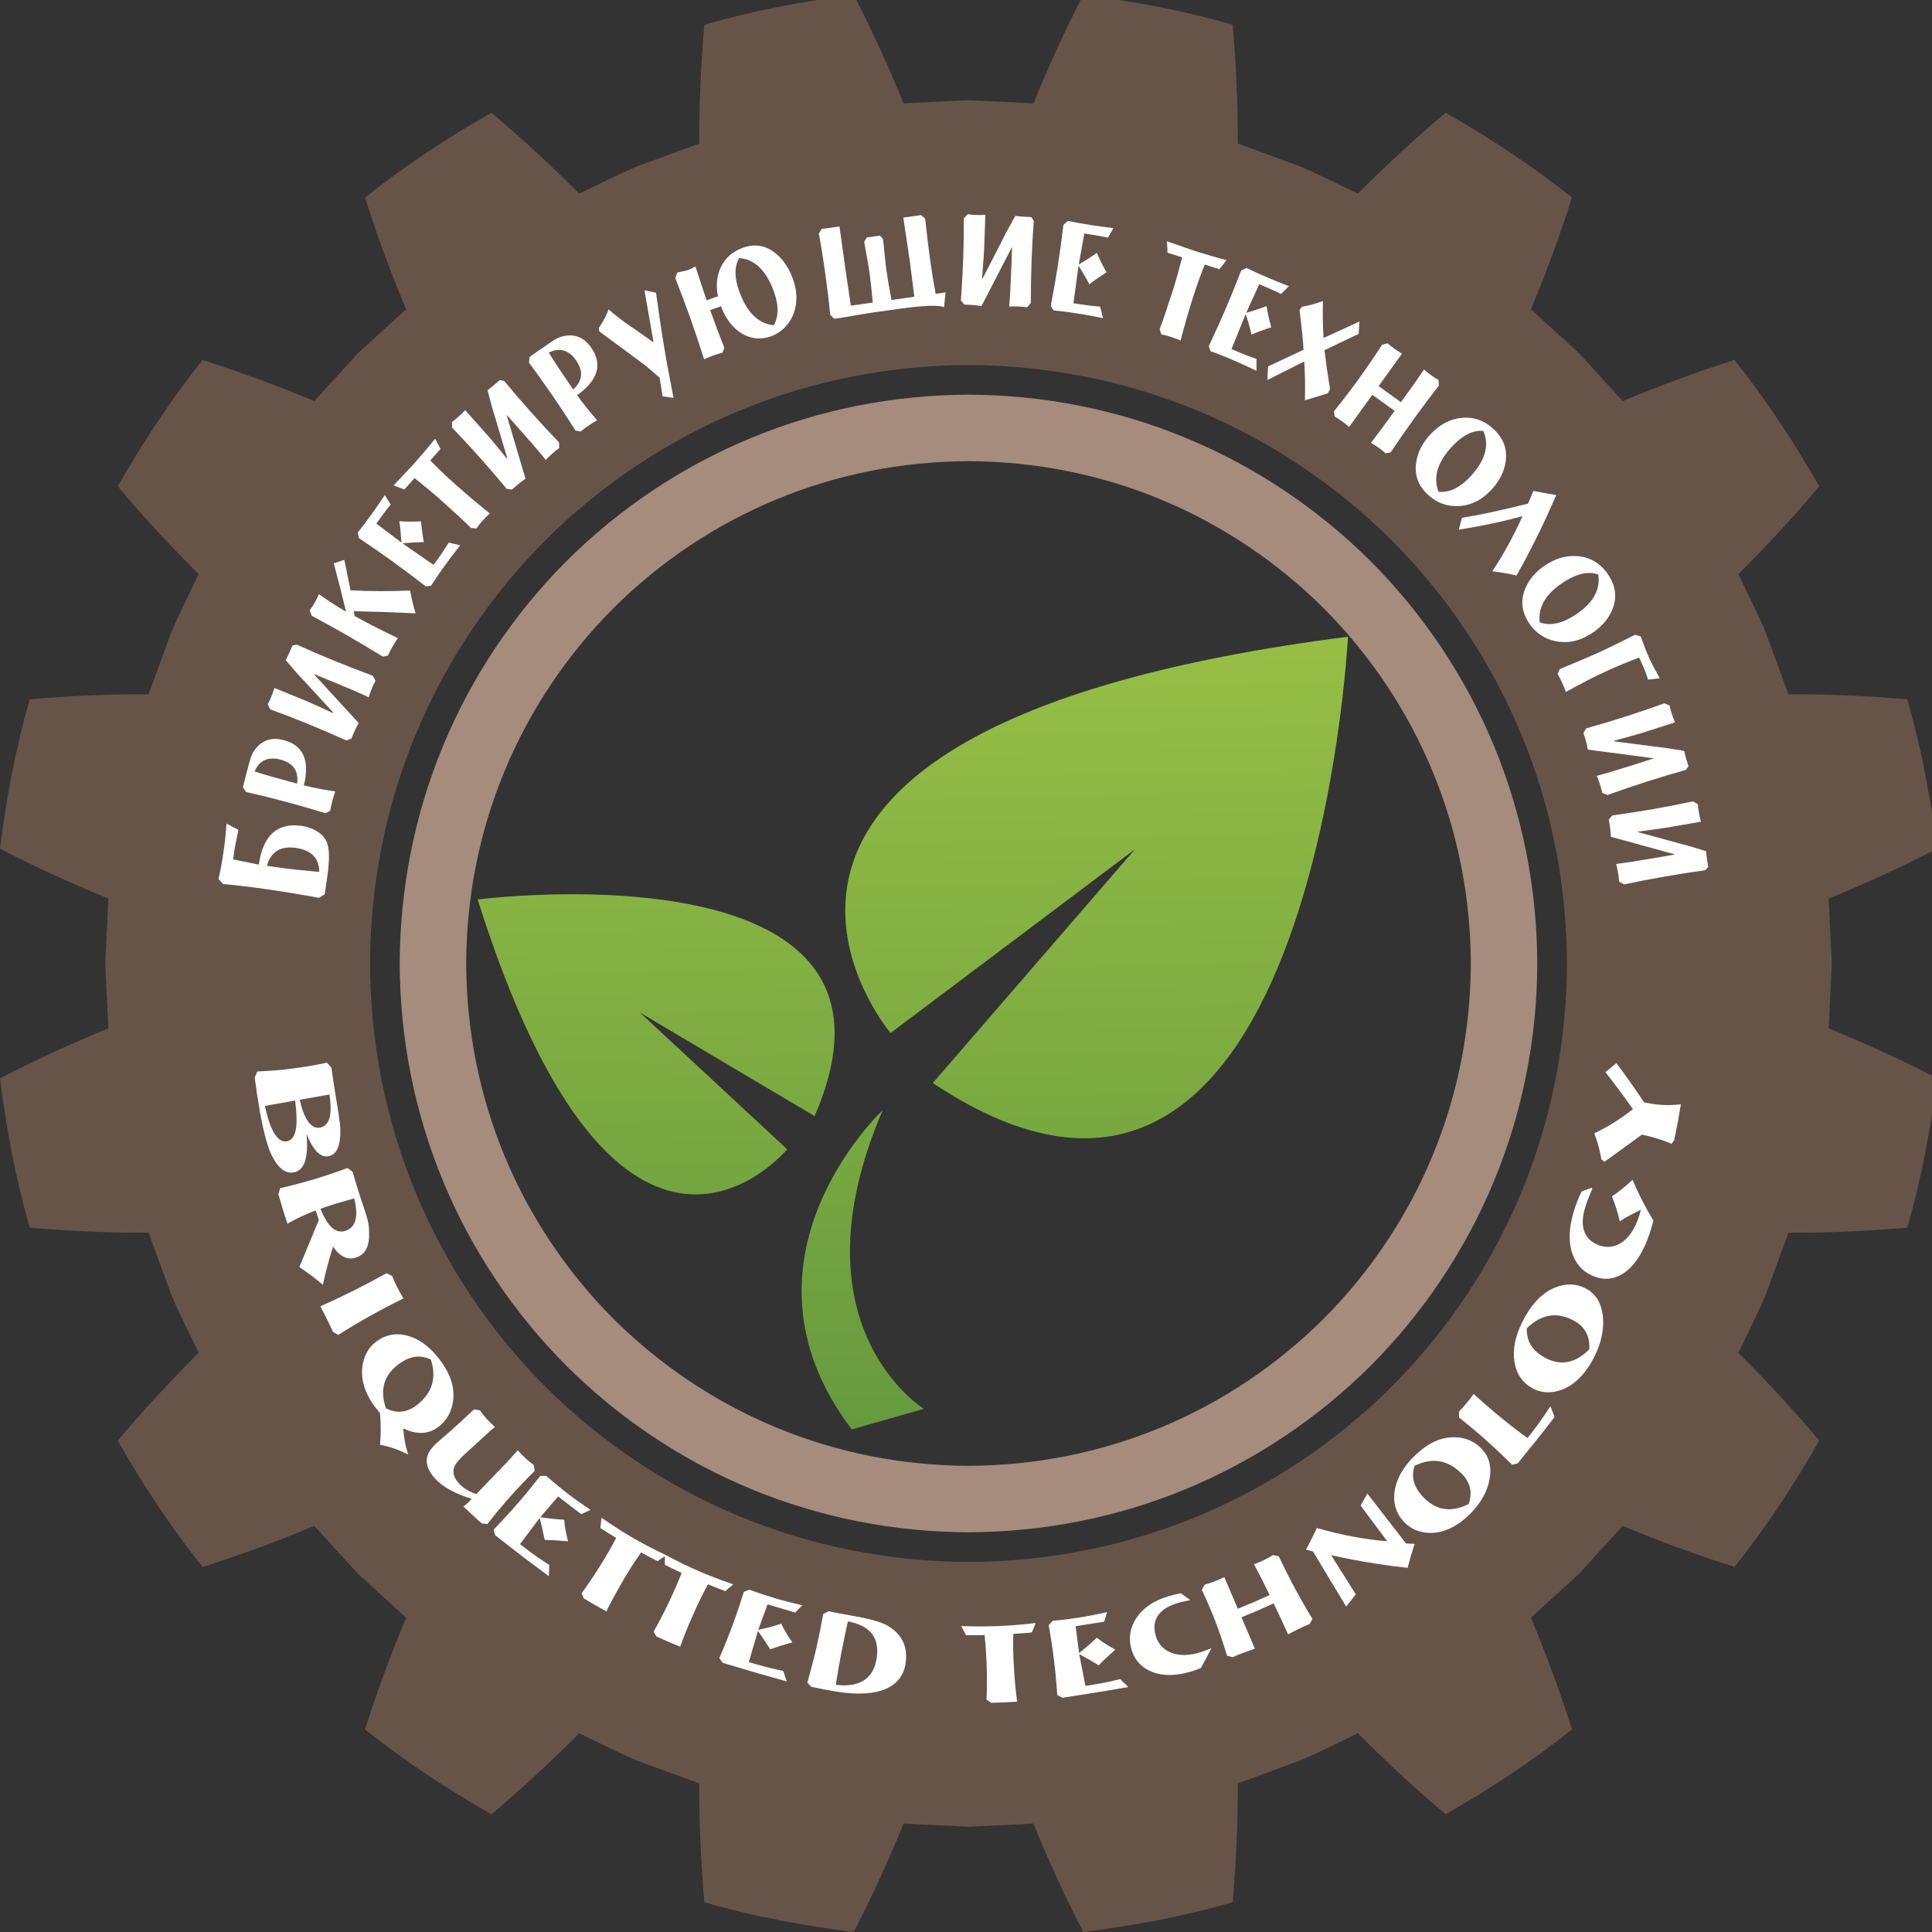 <?xml version="1.0" encoding="UTF-8" standalone="no"?>
<svg
   xmlns:dc="http://purl.org/dc/elements/1.1/"
   xmlns:cc="http://creativecommons.org/ns#"
   xmlns:rdf="http://www.w3.org/1999/02/22-rdf-syntax-ns#"
   xmlns:svg="http://www.w3.org/2000/svg"
   xmlns="http://www.w3.org/2000/svg"
   viewBox="0 0 90 90"
   height="90"
   width="90"
   xml:space="preserve"
   version="1.1"
   id="svg2"><rect x="0" y="0" width="90" height="90" fill="#333333" stroke="none"/><defs
     id="defs6"><clipPath
       id="clipPath16"
       clipPathUnits="userSpaceOnUse"><path
         id="path18"
         d="m 0,394.465 394.465,0 L 394.465,0 0,0 0,394.465 Z" /></clipPath><linearGradient
       id="linearGradient40"
       spreadMethod="pad"
       gradientTransform="matrix(3.223,-244.921,-244.921,-3.223,173.243,304.056)"
       gradientUnits="userSpaceOnUse"
       y2="0"
       x2="1"
       y1="0"
       x1="0"><stop
         id="stop42"
         offset="0"
         style="stop-opacity:1;stop-color:#a3c847" /><stop
         id="stop44"
         offset="0.006"
         style="stop-opacity:1;stop-color:#a3c847" /><stop
         id="stop46"
         offset="1"
         style="stop-opacity:1;stop-color:#59903c" /></linearGradient><linearGradient
       id="linearGradient62"
       spreadMethod="pad"
       gradientTransform="matrix(3.223,-244.934,-244.934,-3.223,222.412,304.712)"
       gradientUnits="userSpaceOnUse"
       y2="0"
       x2="1"
       y1="0"
       x1="0"><stop
         id="stop64"
         offset="0"
         style="stop-opacity:1;stop-color:#a3c847" /><stop
         id="stop66"
         offset="0.006"
         style="stop-opacity:1;stop-color:#a3c847" /><stop
         id="stop68"
         offset="1"
         style="stop-opacity:1;stop-color:#59903c" /></linearGradient><linearGradient
       id="linearGradient84"
       spreadMethod="pad"
       gradientTransform="matrix(3.224,-244.938,-244.938,-3.224,132.214,303.527)"
       gradientUnits="userSpaceOnUse"
       y2="0"
       x2="1"
       y1="0"
       x1="0"><stop
         id="stop86"
         offset="0"
         style="stop-opacity:1;stop-color:#a3c847" /><stop
         id="stop88"
         offset="0.006"
         style="stop-opacity:1;stop-color:#a3c847" /><stop
         id="stop90"
         offset="1"
         style="stop-opacity:1;stop-color:#59903c" /></linearGradient><clipPath
       id="clipPath98"
       clipPathUnits="userSpaceOnUse"><path
         id="path100"
         d="m 0,394.465 394.465,0 L 394.465,0 0,0 0,394.465 Z" /></clipPath></defs><g
     transform="matrix(1.25,0,0,-1.25,-3.7499999e-4,90)"
     id="g10"><g
       transform="matrix(0.183,0,0,0.183,2.4524223e-4,0)"
       id="g4400"><g
         id="g12"><g
           id="g14"
           clip-path="url(#clipPath16)"><g
             id="g20"
             transform="translate(283.404,111.061)"><path
               d="m 0,0 c -11.311,-11.291 -24.838,-20.328 -39.549,-26.412 -14.717,-6.108 -30.592,-9.24 -46.623,-9.283 -16.031,0.043 -31.908,3.175 -46.623,9.283 -14.713,6.084 -28.238,15.121 -39.549,26.412 -11.291,11.309 -20.328,24.834 -26.414,39.549 -6.107,14.717 -9.238,30.595 -9.281,46.623 0.043,16.028 3.174,31.908 9.281,46.623 6.086,14.716 15.123,28.242 26.414,39.55 11.311,11.29 24.836,20.327 39.549,26.413 14.715,6.107 30.592,9.239 46.623,9.282 16.031,-0.043 31.906,-3.175 46.623,-9.282 C -24.838,192.672 -11.311,183.635 0,172.345 11.291,161.037 20.328,147.511 26.412,132.795 32.52,118.08 35.652,102.2 35.695,86.172 35.652,70.144 32.52,54.266 26.412,39.549 20.328,24.834 11.291,11.309 0,0 m 89.631,86.172 -0.643,13.213 c 7.473,3.075 14.987,6.468 22.073,10.165 -1.307,10.276 -3.157,20.454 -6.071,30.423 -8.08,0.682 -15.996,1.07 -24.191,1.027 l -4.565,12.455 c -1.693,4.077 -3.742,8.005 -5.629,12 5.694,5.699 11.35,11.759 16.471,17.888 -5.137,8.997 -10.805,17.635 -17.262,25.725 -7.664,-2.43 -15.236,-5.212 -22.757,-8.371 l -8.922,9.786 -9.783,8.917 c 3.162,7.523 5.943,15.097 8.373,22.758 -8.09,6.458 -16.729,12.127 -25.725,17.262 -6.135,-5.118 -12.191,-10.78 -17.889,-16.469 -3.996,1.886 -7.924,3.931 -12,5.629 l -12.457,4.568 c 0.045,8.191 -0.343,16.108 -1.029,24.187 -9.969,2.913 -20.146,4.767 -30.418,6.069 -3.697,-7.084 -7.096,-14.599 -10.166,-22.071 l -13.213,0.643 -13.213,-0.643 c -3.074,7.472 -6.472,14.987 -10.166,22.071 -10.275,-1.302 -20.453,-3.156 -30.422,-6.069 -0.681,-8.079 -1.07,-15.998 -1.031,-24.19 l -12.449,-4.565 c -4.078,-1.698 -8.01,-3.743 -12.002,-5.629 -5.701,5.689 -11.754,11.351 -17.887,16.469 -8.998,-5.135 -17.637,-10.804 -25.724,-17.262 2.429,-7.661 5.211,-15.235 8.369,-22.758 l -9.783,-8.917 -8.924,-9.786 c -7.518,3.159 -15.094,5.941 -22.754,8.367 -6.457,-8.086 -12.127,-16.724 -17.262,-25.721 5.121,-6.133 10.777,-12.189 16.469,-17.888 -1.885,-3.995 -3.934,-7.923 -5.629,-12 L -253.145,141 c -8.193,0.043 -16.111,-0.345 -24.189,-1.027 -2.914,-9.973 -4.768,-20.15 -6.07,-30.423 7.084,-3.697 14.599,-7.09 22.072,-10.165 l -0.643,-13.213 0.643,-13.213 c -7.473,-3.074 -14.988,-6.469 -22.072,-10.166 1.306,-10.275 3.156,-20.453 6.07,-30.42 8.078,-0.684 15.996,-1.072 24.189,-1.027 l 4.565,-12.457 c 1.695,-4.076 3.744,-8.004 5.629,-12 -5.692,-5.698 -11.348,-11.758 -16.469,-17.889 5.135,-8.996 10.805,-17.635 17.262,-25.725 7.664,2.43 15.236,5.211 22.758,8.373 l 8.92,-9.787 9.783,-8.918 c -3.158,-7.521 -5.94,-15.097 -8.369,-22.757 8.087,-6.457 16.726,-12.126 25.724,-17.262 6.133,5.117 12.19,10.781 17.887,16.471 3.994,-1.887 7.924,-3.934 12.002,-5.629 L -141,-80.803 c -0.043,-8.191 0.346,-16.107 1.031,-24.187 9.969,-2.914 20.147,-4.768 30.418,-6.071 3.697,7.086 7.096,14.6 10.166,22.073 l 13.213,-0.643 13.213,0.643 c 3.074,-7.473 6.473,-14.987 10.166,-22.073 10.275,1.303 20.453,3.157 30.42,6.071 0.684,8.08 1.072,15.998 1.033,24.191 l 12.451,4.565 c 4.076,1.695 8.008,3.742 12,5.629 5.702,-5.69 11.754,-11.35 17.889,-16.471 8.996,5.136 17.635,10.805 25.725,17.262 -2.43,7.66 -5.211,15.236 -8.373,22.757 l 9.783,8.918 8.926,9.787 c 7.517,-3.162 15.093,-5.943 22.753,-8.369 6.457,8.086 12.125,16.725 17.262,25.721 -5.121,6.135 -10.777,12.191 -16.471,17.889 1.887,3.996 3.936,7.924 5.629,12 l 4.565,12.457 c 8.195,-0.045 16.111,0.343 24.191,1.027 2.914,9.971 4.768,20.146 6.071,30.42 -7.086,3.697 -14.6,7.092 -22.073,10.166 l 0.643,13.213 z"
               style="fill:#675449;fill-opacity:1;fill-rule:nonzero;stroke:none"
               id="path22" /></g><g
             id="g24"
             transform="translate(269.566,124.9)"><path
               d="m 0,0 c -9.514,-9.49 -20.877,-17.078 -33.209,-22.174 -12.336,-5.115 -25.607,-7.74 -39.125,-7.791 -13.517,0.051 -26.789,2.676 -39.125,7.791 -12.332,5.096 -23.695,12.684 -33.209,22.174 -9.488,9.512 -17.076,20.875 -22.172,33.207 -5.115,12.336 -7.744,25.606 -7.789,39.125 0.045,13.52 2.674,26.79 7.789,39.125 5.096,12.332 12.684,23.696 22.172,33.207 9.514,9.49 20.877,17.079 33.209,22.174 12.336,5.115 25.608,7.741 39.125,7.79 13.518,-0.049 26.789,-2.675 39.125,-7.79 C -20.877,161.743 -9.514,154.154 0,144.664 9.488,135.153 17.076,123.789 22.172,111.457 27.287,99.122 29.916,85.852 29.963,72.332 29.916,58.813 27.287,45.543 22.172,33.207 17.076,20.875 9.488,9.512 0,0 m 34.676,116.641 c -5.783,13.981 -14.369,26.842 -25.104,37.597 -10.759,10.734 -23.613,19.326 -37.597,25.104 -13.979,5.801 -29.053,8.78 -44.309,8.822 -15.256,-0.042 -30.328,-3.021 -44.308,-8.822 -13.985,-5.778 -26.84,-14.37 -37.598,-25.104 -10.733,-10.755 -19.322,-23.616 -25.104,-37.597 -5.8,-13.979 -8.779,-29.052 -8.82,-44.309 0.041,-15.256 3.02,-30.33 8.82,-44.309 5.782,-13.98 14.371,-26.841 25.104,-37.597 10.758,-10.735 23.613,-19.324 37.598,-25.104 13.98,-5.802 29.052,-8.777 44.308,-8.82 15.256,0.043 30.33,3.018 44.309,8.82 13.984,5.78 26.838,14.369 37.597,25.104 10.735,10.756 19.321,23.617 25.104,37.597 5.803,13.979 8.777,29.053 8.82,44.309 -0.043,15.257 -3.017,30.33 -8.82,44.309"
               style="fill:#a58c7d;fill-opacity:1;fill-rule:nonzero;stroke:none"
               id="path26" /></g></g></g><g
         id="g28"><g
           id="g30"><g
             id="g36"><g
               id="g38"><path
                 d="m 173.453,102.352 14.679,4.191 c 0,0 -27.256,16.773 -8.388,60.798 l 0,0 c 0,0 -32.496,-30.396 -6.291,-64.989"
                 style="fill:url(#linearGradient40);stroke:none"
                 id="path48" /></g></g></g></g><g
         id="g50"><g
           id="g52"><g
             id="g58"><g
               id="g60"><path
                 d="m 181.359,183.073 49.771,37.419 -41.169,-47.601 c 77.396,-51.59 84.547,90.889 84.547,90.889 l 0,0 c -145.7,-18.646 -93.149,-80.707 -93.149,-80.707"
                 style="fill:url(#linearGradient62);stroke:none"
                 id="path70" /></g></g></g></g><g
         id="g72"><g
           id="g74"><g
             id="g80"><g
               id="g82"><path
                 d="m 97.275,210.268 c 29.002,-92.075 63.029,-50.87 63.029,-50.87 l 0,0 -29.988,27.844 35.577,-21.091 c 17.09,39.311 -23.537,45.182 -49.333,45.182 l 0,0 c -10.988,0 -19.285,-1.065 -19.285,-1.065"
                 style="fill:url(#linearGradient84);stroke:none"
                 id="path92" /></g></g></g></g><g
         id="g94"><g
           id="g96"
           clip-path="url(#clipPath98)"><g
             id="g102"
             transform="translate(60.246,220.77)"><path
               d="m 0,0 c -3.1,0.446 -5.065,-0.769 -5.902,-3.643 l 2.975,-0.428 C -1.459,-4.282 1.107,-4.556 4.769,-4.891 4.751,-2.085 3.162,-0.455 0,0 M 1.183,4.48 C 2.505,4.29 3.665,3.849 4.661,3.157 5.659,2.465 6.285,1.542 6.54,0.388 6.847,-1.006 6.805,-3.057 6.416,-5.763 L 5.885,-9.451 4.706,-10.167 c -3.615,0.667 -7.283,1.268 -11.002,1.804 -3.099,0.446 -5.94,0.781 -8.523,1.005 l -0.929,1.019 c 0.4,1.756 0.73,3.533 0.988,5.331 0.319,2.21 0.531,4.194 0.635,5.95 l 2.443,-1.268 c -0.42,-1.901 -0.686,-3.234 -0.797,-3.998 l -0.289,-2.015 5.223,-1.068 c 0.859,5.971 3.769,8.6 8.728,7.887"
               style="fill:#ffffff;fill-opacity:1;fill-rule:nonzero;stroke:none"
               id="path104" /></g><g
             id="g106"
             transform="translate(57.185,238.731)"><path
               d="M 0,0 C -2.581,0.69 -4.361,-0.109 -5.341,-2.396 -3.23,-3.069 -0.339,-3.895 3.331,-4.876 3.651,-2.305 2.541,-0.679 0,0 m 0.612,3.985 c 3.973,-1.062 5.333,-4.137 4.079,-9.226 1.827,-0.445 3.965,-0.855 6.413,-1.228 -0.226,-0.61 -0.434,-1.266 -0.624,-1.972 -0.178,-0.665 -0.32,-1.319 -0.426,-1.96 l -0.942,-0.494 c -2.977,0.904 -5.698,1.685 -8.158,2.343 -2.499,0.668 -5.175,1.329 -8.025,1.984 l -0.653,0.952 c 0.14,0.524 0.343,1.323 0.608,2.398 0.28,1.048 0.494,1.845 0.638,2.39 0.233,0.867 0.433,1.493 0.601,1.881 0.242,0.497 0.565,0.983 0.974,1.458 1.418,1.587 3.257,2.078 5.515,1.474"
               style="fill:#ffffff;fill-opacity:1;fill-rule:nonzero;stroke:none"
               id="path108" /></g><g
             id="g110"
             transform="translate(75.912,255.845)"><path
               d="M 0,0 0.567,-1.011 C 0.304,-1.489 0.023,-2.096 -0.277,-2.83 c -0.278,-0.677 -0.457,-1.2 -0.541,-1.571 -1.874,0.878 -4.413,1.973 -7.622,3.284 l -3.478,1.422 -0.023,-0.058 9.076,-9.901 c -0.44,-0.746 -0.94,-1.804 -1.5,-3.175 l -1.027,-0.359 c -2.839,1.274 -5.428,2.389 -7.765,3.344 -2.396,0.98 -4.966,1.974 -7.711,2.984 l -0.527,1.027 c 0.209,0.343 0.461,0.882 0.762,1.617 0.229,0.559 0.429,1.131 0.601,1.716 l 5.477,-2.239 c 1.739,-0.712 3.886,-1.668 6.438,-2.869 l 0.048,0.116 -5.876,6.393 c -0.893,0.906 -2.153,2.323 -3.778,4.25 0.393,0.742 0.844,1.731 1.349,2.967 l 0.897,0.209 C -13.14,5.259 -10.609,4.167 -7.885,3.054 -5.161,1.94 -2.533,0.922 0,0"
               style="fill:#ffffff;fill-opacity:1;fill-rule:nonzero;stroke:none"
               id="path112" /></g><g
             id="g114"
             transform="translate(83.533,273.179)"><path
               d="m 0,0 c 0.168,-1.132 0.532,-2.677 1.093,-4.636 -4.122,0.201 -8.312,0.344 -12.572,0.432 l 0.155,-0.991 c 2.928,-1.606 5.871,-3.103 8.829,-4.493 -0.388,-0.549 -0.768,-1.148 -1.142,-1.8 -0.384,-0.67 -0.686,-1.255 -0.901,-1.757 l -1.023,-0.208 c -2.656,1.621 -5.078,3.062 -7.268,4.32 -2.262,1.299 -4.673,2.634 -7.23,4.008 l -0.417,1.099 c 0.363,0.462 0.699,0.962 1.007,1.502 0.341,0.593 0.636,1.189 0.884,1.788 1.894,-1.353 3.737,-2.545 5.53,-3.574 -0.519,2.2 -1.352,5.483 -2.504,9.851 l 2.146,0.718 1.267,-6.216 C -8.146,-0.161 -4.098,-0.175 0,0"
               style="fill:#ffffff;fill-opacity:1;fill-rule:nonzero;stroke:none"
               id="path116" /></g><g
             id="g118"
             transform="translate(93.731,282.401)"><path
               d="m 0,0 c -1.228,-1.56 -2.123,-2.728 -2.686,-3.507 l -0.917,-1.269 c -0.83,-1.151 -1.615,-2.31 -2.353,-3.475 l -1.058,-0.125 c -2.465,1.908 -4.731,3.608 -6.8,5.102 -2.102,1.517 -4.362,3.084 -6.779,4.7 l -0.302,1.139 c 1.083,1.392 2.02,2.636 2.81,3.729 0.85,1.177 1.753,2.483 2.71,3.916 l 1.212,-1.906 c -0.62,-0.75 -1.243,-1.561 -1.871,-2.431 l -1.051,-1.457 5.111,-3.883 c -0.099,1.643 -0.245,3.099 -0.435,4.37 1.363,-0.11 2.838,-0.117 4.422,-0.026 0.152,-1.68 0.342,-3.092 0.572,-4.236 -1.536,-0.024 -2.987,-0.109 -4.355,-0.255 l 6.338,-4.382 0.238,0.331 c 0.061,0.084 0.156,0.215 0.284,0.394 0.129,0.177 0.223,0.308 0.284,0.393 0.794,1.1 1.552,2.239 2.273,3.417 L 0,0 Z"
               style="fill:#ffffff;fill-opacity:1;fill-rule:nonzero;stroke:none"
               id="path120" /></g><g
             id="g122"
             transform="translate(88.616,304.092)"><path
               d="m 0,0 1.095,-2.066 -2.084,-2.338 c 1.384,-1.458 3.144,-3.138 5.279,-5.041 2.213,-1.972 4.496,-3.897 6.851,-5.772 -0.395,-0.319 -0.941,-0.867 -1.635,-1.646 -0.514,-0.577 -0.878,-1.049 -1.095,-1.416 l -1.115,0.114 c -1.426,1.411 -3.276,3.13 -5.552,5.159 l -1.565,1.396 c -0.592,0.527 -2.051,1.729 -4.376,3.607 l -2.084,-2.337 -2.178,0.851 c 1.995,2.08 3.464,3.65 4.408,4.71 C -2.703,-3.268 -1.353,-1.675 0,0"
               style="fill:#ffffff;fill-opacity:1;fill-rule:nonzero;stroke:none"
               id="path124" /></g><g
             id="g126"
             transform="translate(113.825,303.368)"><path
               d="m 0,0 0.066,-1.157 c -0.446,-0.315 -0.965,-0.736 -1.557,-1.264 -0.545,-0.487 -0.938,-0.878 -1.176,-1.175 -1.298,1.612 -3.1,3.711 -5.406,6.297 l -2.501,2.804 -0.046,-0.042 3.809,-12.88 c -0.722,-0.476 -1.636,-1.208 -2.742,-2.194 l -1.08,0.129 c -1.991,2.389 -3.828,4.528 -5.51,6.413 -1.721,1.931 -3.595,3.953 -5.619,6.065 l -0.022,1.154 c 0.338,0.218 0.802,0.59 1.394,1.119 0.452,0.402 0.883,0.828 1.294,1.278 l 3.939,-4.417 c 1.25,-1.402 2.759,-3.203 4.525,-5.403 l 0.093,0.083 -2.473,8.325 c -0.404,1.205 -0.914,3.031 -1.528,5.476 0.679,0.493 1.518,1.184 2.514,2.074 l 0.898,-0.207 C -9.498,10.493 -7.703,8.402 -5.743,6.205 -3.784,4.008 -1.87,1.939 0,0"
               style="fill:#ffffff;fill-opacity:1;fill-rule:nonzero;stroke:none"
               id="path128" /></g><g
             id="g130"
             transform="translate(117.363,319.987)"><path
               d="m 0,0 c -1.512,2.202 -3.384,2.754 -5.615,1.653 1.166,-1.884 2.824,-4.392 4.974,-7.524 C 1.274,-4.125 1.488,-2.169 0,0 m 3.056,2.629 c 2.328,-3.39 1.36,-6.611 -2.9,-9.662 1.097,-1.525 2.454,-3.227 4.073,-5.104 -0.57,-0.314 -1.155,-0.678 -1.757,-1.092 -0.569,-0.39 -1.102,-0.794 -1.6,-1.211 l -1.037,0.237 c -1.673,2.624 -3.23,4.986 -4.673,7.086 -1.464,2.133 -3.066,4.375 -4.805,6.726 l 0.123,1.148 c 0.448,0.308 1.121,0.783 2.022,1.426 0.894,0.614 1.574,1.081 2.039,1.4 0.739,0.508 1.3,0.854 1.68,1.039 0.506,0.22 1.068,0.379 1.687,0.474 2.11,0.283 3.826,-0.539 5.148,-2.467"
               style="fill:#ffffff;fill-opacity:1;fill-rule:nonzero;stroke:none"
               id="path132" /></g><g
             id="g134"
             transform="translate(133.598,333.83)"><path
               d="m 0,0 c 0.918,-6.747 1.781,-12.188 2.586,-16.323 l 0.97,-5.088 -2.221,0.308 -0.602,3.795 c -1.251,1.107 -2.309,2.01 -3.177,2.706 -2.028,1.498 -5.064,3.738 -9.108,6.716 l -0.088,0.699 c 0.954,1.452 1.617,2.716 1.992,3.79 1.06,-0.972 2.546,-2.121 4.457,-3.445 2.462,-1.692 3.993,-2.769 4.592,-3.23 l 0.083,0.044 L -2.352,0.487 0,0 Z"
               style="fill:#ffffff;fill-opacity:1;fill-rule:nonzero;stroke:none"
               id="path136" /></g><g
             id="g138"
             transform="translate(157.652,333.918)"><path
               d="M 0,0 C -1.572,4.426 -3.948,6.75 -7.127,6.972 -8.11,5.249 -8.12,3.031 -7.157,0.316 -5.599,-4.07 -3.239,-6.411 -0.078,-6.706 0.931,-4.93 0.957,-2.695 0,0 M 3.851,2.63 C 4.486,0.84 4.676,-0.909 4.418,-2.618 4.123,-4.472 3.318,-6.043 2.004,-7.329 1.207,-8.077 0.296,-8.633 -0.727,-8.996 -1.73,-9.353 -2.752,-9.472 -3.79,-9.353 c -1.668,0.206 -3.142,0.956 -4.421,2.251 -1.137,1.146 -2.008,2.566 -2.608,4.258 l -2.212,-0.786 c 0.97,-2.734 1.933,-5.294 2.892,-7.679 l -0.377,-0.997 c -0.651,-0.165 -1.3,-0.362 -1.95,-0.593 -0.63,-0.223 -1.228,-0.469 -1.797,-0.738 -0.999,3.123 -1.949,5.954 -2.849,8.491 -0.923,2.597 -1.929,5.274 -3.019,8.033 l 0.394,1.137 c 1.354,0.303 1.982,0.438 1.883,0.402 0.551,0.196 1.165,0.469 1.836,0.819 1.047,-3.262 1.806,-5.551 2.273,-6.869 l 2.302,0.817 c -0.445,2.19 -0.249,4.165 0.588,5.924 0.901,1.893 2.414,3.216 4.538,3.97 2.321,0.825 4.454,0.496 6.396,-0.984 C 1.748,6.835 3.005,5.01 3.851,2.63"
               style="fill:#ffffff;fill-opacity:1;fill-rule:nonzero;stroke:none"
               id="path140" /></g><g
             id="g142"
             transform="translate(192.557,333.894)"><path
               d="m 0,0 -0.306,-3.015 c -1.038,0.488 -4.14,0.37 -9.308,-0.351 l -4.932,-0.689 c -0.889,-0.124 -2.238,-0.344 -4.05,-0.659 -1.81,-0.316 -3.16,-0.537 -4.049,-0.661 l -0.833,0.769 c -0.25,2.536 -0.535,4.962 -0.859,7.278 l -0.347,2.481 c -0.262,1.881 -0.631,4.158 -1.11,6.831 l 0.565,0.934 c 0.62,0.085 1.229,0.171 1.83,0.254 0.62,0.087 1.219,0.171 1.798,0.251 0.132,-0.951 0.333,-2.387 0.602,-4.31 0.269,-1.923 0.469,-3.36 0.602,-4.311 0.118,-0.847 0.302,-2.096 0.554,-3.748 0.251,-1.651 0.436,-2.9 0.554,-3.747 l 4.467,0.623 c -0.222,2.498 -0.457,4.626 -0.702,6.384 -0.095,0.681 -0.267,1.69 -0.518,3.025 -0.249,1.335 -0.42,2.333 -0.513,2.995 l 0.512,0.862 2.698,0.377 0.605,-0.706 c 0.093,-0.662 0.201,-1.669 0.327,-3.021 0.126,-1.353 0.236,-2.37 0.331,-3.053 0.273,-1.963 0.633,-4.074 1.074,-6.33 l 4.652,0.649 c -0.117,0.827 -0.271,2.049 -0.465,3.666 -0.195,1.617 -0.349,2.838 -0.464,3.666 -0.136,0.971 -0.356,2.436 -0.662,4.397 -0.305,1.959 -0.525,3.424 -0.66,4.396 0.846,0.119 1.446,0.202 1.797,0.252 0.58,0.08 1.189,0.166 1.831,0.255 l 0.83,-0.738 c 0.325,-3.094 0.666,-5.903 1.017,-8.425 0.306,-2.192 0.679,-4.479 1.116,-6.863 L 0,0 Z"
               style="fill:#ffffff;fill-opacity:1;fill-rule:nonzero;stroke:none"
               id="path144" /></g><g
             id="g146"
             transform="translate(209.925,331.751)"><path
               d="m 0,0 -0.751,-0.882 c -0.54,0.082 -1.207,0.137 -1.999,0.165 -0.731,0.027 -1.285,0.015 -1.662,-0.034 0.178,2.062 0.328,4.823 0.452,8.287 l 0.134,3.754 -0.063,0.002 -6.159,-11.935 c -0.851,0.155 -2.017,0.259 -3.499,0.312 l -0.69,0.84 c 0.216,3.103 0.368,5.918 0.459,8.442 0.092,2.586 0.137,5.342 0.137,8.267 l 0.783,0.849 c 0.393,-0.077 0.987,-0.13 1.78,-0.158 0.604,-0.021 1.211,-0.011 1.818,0.03 L -9.471,12.025 C -9.537,10.147 -9.695,7.803 -9.94,4.992 l 0.125,-0.005 3.971,7.723 c 0.543,1.15 1.438,2.82 2.686,5.011 0.831,-0.114 1.915,-0.194 3.25,-0.242 L 0.597,16.71 C 0.401,14.147 0.251,11.395 0.146,8.454 0.041,5.513 -0.008,2.694 0,0"
               style="fill:#ffffff;fill-opacity:1;fill-rule:nonzero;stroke:none"
               id="path148" /></g><g
             id="g150"
             transform="translate(224.628,328.657)"><path
               d="M 0,0 C -1.947,0.388 -3.395,0.656 -4.343,0.804 L -5.89,1.046 c -1.403,0.219 -2.791,0.393 -4.165,0.523 l -0.59,0.886 c 0.583,3.062 1.072,5.854 1.465,8.374 0.4,2.562 0.772,5.287 1.117,8.174 l 0.878,0.784 c 1.733,-0.334 3.265,-0.605 4.599,-0.813 1.434,-0.224 3.007,-0.438 4.718,-0.641 l -1.15,-1.944 c -0.949,0.211 -1.954,0.4 -3.015,0.565 l -1.775,0.277 -1.144,-6.317 c 1.419,0.835 2.651,1.625 3.697,2.37 0.52,-1.265 1.182,-2.583 1.982,-3.955 C -0.702,8.433 -1.875,7.624 -2.79,6.9 -3.508,8.259 -4.241,9.514 -4.99,10.666 L -6.024,3.032 -5.622,2.969 C -5.52,2.953 -5.358,2.928 -5.142,2.894 -4.927,2.86 -4.766,2.835 -4.662,2.819 -3.323,2.61 -1.964,2.45 -0.586,2.341 L 0,0 Z"
               style="fill:#ffffff;fill-opacity:1;fill-rule:nonzero;stroke:none"
               id="path152" /></g><g
             id="g154"
             transform="translate(249.766,340.457)"><path
               d="m 0,0 -1.439,-1.842 -2.985,0.95 c -0.766,-1.859 -1.583,-4.151 -2.452,-6.876 -0.898,-2.824 -1.725,-5.694 -2.477,-8.61 -0.452,0.232 -1.176,0.507 -2.17,0.824 -0.737,0.234 -1.316,0.374 -1.739,0.422 l -0.35,1.064 c 0.707,1.878 1.522,4.269 2.447,7.173 l 0.636,1.999 c 0.242,0.755 0.745,2.578 1.51,5.466 l -2.983,0.951 -0.111,2.335 C -9.399,2.882 -7.367,2.181 -6.014,1.75 -4.085,1.136 -2.079,0.552 0,0"
               style="fill:#ffffff;fill-opacity:1;fill-rule:nonzero;stroke:none"
               id="path156" /></g><g
             id="g158"
             transform="translate(255.876,317.928)"><path
               d="m 0,0 c -1.791,0.856 -3.127,1.474 -4.009,1.852 l -1.439,0.616 c -1.306,0.559 -2.608,1.07 -3.907,1.536 l -0.353,1.004 c 1.321,2.823 2.484,5.407 3.488,7.753 1.021,2.384 2.055,4.931 3.102,7.645 l 1.045,0.541 c 1.596,-0.751 3.014,-1.392 4.255,-1.923 1.335,-0.571 2.805,-1.167 4.414,-1.787 l -1.594,-1.6 C 4.134,16.078 3.205,16.508 2.22,16.93 l -1.653,0.707 -2.669,-5.839 c 1.581,0.458 2.97,0.92 4.168,1.383 C 2.259,11.827 2.573,10.387 3.01,8.861 1.404,8.344 0.068,7.849 -0.998,7.375 -1.358,8.868 -1.759,10.266 -2.2,11.567 L -5.088,4.425 -4.713,4.265 C -4.618,4.224 -4.469,4.16 -4.267,4.074 -4.065,3.988 -3.917,3.924 -3.82,3.883 -2.574,3.349 -1.296,2.859 0.012,2.413 L 0,0 Z"
               style="fill:#ffffff;fill-opacity:1;fill-rule:nonzero;stroke:none"
               id="path160" /></g><g
             id="g162"
             transform="translate(270.384,313.333)"><path
               d="m 0,0 c -1.033,-0.304 -2.578,-0.775 -4.636,-1.412 0.066,2.931 0.016,5.569 -0.152,7.914 l -7.514,-3.789 0.162,2.782 7.214,3.383 c -0.096,1.873 -0.37,4.564 -0.818,8.072 l 0.496,0.691 c 1.233,0.193 2.659,0.577 4.275,1.154 -0.073,-2.688 -0.03,-5.19 0.13,-7.506 L 6.453,14.625 6.307,12.126 -0.662,8.797 C -0.362,6.262 0.017,3.611 0.475,0.845 L 0,0 Z"
               style="fill:#ffffff;fill-opacity:1;fill-rule:nonzero;stroke:none"
               id="path164" /></g><g
             id="g166"
             transform="translate(283.218,301.337)"><path
               d="m 0,0 -1.042,-0.213 c -0.438,0.393 -0.919,0.779 -1.443,1.157 -0.492,0.355 -1.001,0.684 -1.528,0.987 1.553,2.046 3.156,4.21 4.805,6.495 l -4.545,3.281 -1.118,-1.549 C -6.105,8.448 -7.308,6.781 -8.48,5.157 -8.919,5.55 -9.391,5.929 -9.898,6.295 c -0.509,0.367 -1.018,0.696 -1.528,0.987 l -0.127,1.057 c 1.94,2.436 3.654,4.686 5.146,6.751 1.513,2.099 3.06,4.368 4.641,6.806 l 1.142,0.296 c 0.435,-0.392 0.9,-0.767 1.392,-1.12 0.387,-0.281 0.897,-0.61 1.527,-0.988 -1.41,-1.954 -2.546,-3.525 -3.403,-4.714 l -1.362,-1.887 4.543,-3.279 1.841,2.548 c 0.92,1.274 1.869,2.644 2.849,4.107 0.572,-0.49 1.045,-0.87 1.418,-1.139 0.49,-0.354 1.008,-0.689 1.553,-1.005 L 9.785,13.558 C 8.21,11.554 6.561,9.358 4.84,6.972 3.117,4.585 1.503,2.261 0,0"
               style="fill:#ffffff;fill-opacity:1;fill-rule:nonzero;stroke:none"
               id="path168" /></g><g
             id="g170"
             transform="translate(299.117,296.065)"><path
               d="M 0,0 C 3.282,3.359 4.272,6.567 2.967,9.622 0.957,9.805 -1.062,8.859 -3.09,6.784 -6.329,3.47 -7.354,0.284 -6.167,-2.772 -4.055,-2.97 -1.999,-2.045 0,0 m 4.37,-2.606 c -1.751,-1.792 -3.718,-2.803 -5.899,-3.035 -2.713,-0.268 -5.047,0.554 -7.003,2.465 -1.807,1.765 -2.54,3.868 -2.198,6.307 0.313,2.203 1.353,4.208 3.118,6.015 1.853,1.895 3.945,2.945 6.274,3.149 C 1.139,12.501 3.341,11.663 5.267,9.781 7.104,7.986 7.852,5.87 7.511,3.431 7.211,1.242 6.164,-0.77 4.37,-2.606"
               style="fill:#ffffff;fill-opacity:1;fill-rule:nonzero;stroke:none"
               id="path172" /></g><g
             id="g174"
             transform="translate(308.836,276.239)"><path
               d="m 0,0 c -1.402,0.347 -3.049,0.632 -4.94,0.855 2.258,3.39 4.312,7.136 6.161,11.239 -4.258,-1.165 -8.582,-2.077 -12.976,-2.737 l 0.643,2.402 c 3.308,0.511 7.795,1.472 13.459,2.884 L 3.434,17.24 C 4.638,16.974 6.188,16.692 8.086,16.395 5.67,10.765 2.974,5.301 0,0"
               style="fill:#ffffff;fill-opacity:1;fill-rule:nonzero;stroke:none"
               id="path176" /></g><g
             id="g178"
             transform="translate(320.217,267.858)"><path
               d="M 0,0 C 4.014,2.439 5.769,5.299 5.264,8.583 3.362,9.261 1.172,8.845 -1.309,7.34 -5.268,4.934 -7.054,2.104 -6.664,-1.152 -4.666,-1.869 -2.444,-1.484 0,0 m 3.585,-3.609 c -2.142,-1.302 -4.297,-1.793 -6.468,-1.475 -2.695,0.415 -4.752,1.791 -6.171,4.127 -1.311,2.16 -1.5,4.378 -0.562,6.657 0.85,2.055 2.356,3.739 4.514,5.05 2.266,1.376 4.553,1.874 6.861,1.493 C 4.21,11.826 6.135,10.468 7.531,8.167 8.865,5.972 9.063,3.736 8.127,1.457 7.293,-0.588 5.779,-2.277 3.585,-3.609"
               style="fill:#ffffff;fill-opacity:1;fill-rule:nonzero;stroke:none"
               id="path180" /></g><g
             id="g182"
             transform="translate(338.005,255.314)"><path
               d="M 0,0 -2.392,-0.264 C -2.709,0.785 -3.065,1.746 -3.464,2.62 L -4.19,4.215 c -1.989,-0.721 -4.189,-1.632 -6.601,-2.73 -2.451,-1.116 -5.23,-2.543 -8.339,-4.279 -0.228,0.652 -0.49,1.302 -0.784,1.948 -0.277,0.608 -0.574,1.184 -0.891,1.727 l 0.446,0.995 c 3.854,1.594 6.486,2.712 7.897,3.355 1.486,0.677 3.962,1.886 7.429,3.623 L -3.88,8.52 C -3.176,6.57 -2.606,5.12 -2.174,4.17 -1.689,3.106 -0.965,1.717 0,0"
               style="fill:#ffffff;fill-opacity:1;fill-rule:nonzero;stroke:none"
               id="path184" /></g><g
             id="g186"
             transform="translate(327.372,231.547)"><path
               d="m 0,0 -1.084,0.409 c -0.106,0.536 -0.28,1.182 -0.522,1.937 -0.223,0.695 -0.422,1.213 -0.596,1.551 2.001,0.531 4.649,1.326 7.95,2.383 L 9.326,7.427 9.307,7.486 -4.012,9.236 c -0.141,0.854 -0.438,1.986 -0.89,3.397 l 0.556,0.934 c 2.992,0.85 5.693,1.66 8.098,2.431 2.465,0.789 5.073,1.68 7.824,2.671 l 1.065,-0.448 c 0.061,-0.397 0.212,-0.973 0.455,-1.729 0.184,-0.576 0.399,-1.143 0.643,-1.701 L 8.103,12.986 C 6.314,12.413 4.056,11.767 1.328,11.045 L 1.365,10.926 9.977,9.806 C 11.244,9.685 13.118,9.409 15.602,8.977 15.778,8.157 16.069,7.11 16.476,5.838 L 15.923,5.102 C 13.446,4.418 10.807,3.626 8.004,2.729 5.2,1.831 2.532,0.921 0,0"
               style="fill:#ffffff;fill-opacity:1;fill-rule:nonzero;stroke:none"
               id="path188" /></g><g
             id="g190"
             transform="translate(330.754,213.338)"><path
               d="M 0,0 -1.017,0.553 C -1.05,1.1 -1.134,1.763 -1.27,2.543 -1.395,3.264 -1.521,3.803 -1.646,4.162 0.406,4.415 3.14,4.839 6.553,5.436 l 3.701,0.645 -0.01,0.062 -12.953,3.555 c -0.024,0.865 -0.163,2.027 -0.418,3.487 l 0.678,0.85 c 3.082,0.432 5.866,0.865 8.355,1.299 2.55,0.445 5.255,0.971 8.117,1.576 l 0.992,-0.59 c 0.007,-0.401 0.078,-0.992 0.215,-1.774 0.103,-0.596 0.238,-1.187 0.404,-1.773 L 9.805,11.756 C 7.953,11.433 5.627,11.101 2.827,10.76 l 0.021,-0.123 8.378,-2.289 c 1.237,-0.292 3.055,-0.822 5.458,-1.589 0.061,-0.837 0.207,-1.913 0.437,-3.23 L 16.472,2.875 C 13.925,2.537 11.202,2.114 8.302,1.608 5.402,1.102 2.635,0.566 0,0"
               style="fill:#ffffff;fill-opacity:1;fill-rule:nonzero;stroke:none"
               id="path192" /></g><g
             id="g194"
             transform="translate(58.502,161.036)"><path
               d="M 0,0 C 1.838,0.447 2.262,3.134 1.602,8.282 -0.448,7.92 -2.498,7.559 -4.548,7.196 -3.441,1.87 -1.813,-0.428 0,0 M 6.727,2.785 C 8.653,3.232 9.202,5.423 8.597,9.517 6.583,9.161 4.567,8.806 2.553,8.45 2.938,6.58 3.483,5.146 4.156,4.133 4.925,3.009 5.787,2.573 6.727,2.785 m -5.121,-9.06 c -1.717,-0.487 -3.309,0.539 -4.687,3.22 -0.785,1.51 -1.713,4.573 -2.539,9.354 -0.376,2.185 -0.714,4.401 -1.012,6.645 0.17,0.419 0.341,0.836 0.513,1.253 2.668,0.122 5.083,0.331 7.245,0.609 2.197,0.282 4.514,0.682 6.955,1.185 0.305,-0.35 0.612,-0.698 0.92,-1.042 0.197,-1.483 0.414,-2.951 0.65,-4.405 C 10.322,6.436 10.772,3.791 10.804,2.446 10.868,-0.765 10.176,-2.571 8.585,-3.012 6.917,-3.468 5.312,-2.031 3.926,1.512 4.308,-3.138 3.63,-5.689 1.606,-6.275"
               style="fill:#ffffff;fill-opacity:1;fill-rule:nonzero;stroke:none"
               id="path196" /></g><g
             id="g198"
             transform="translate(70.534,142.857)"><path
               d="M 0,0 C 2.004,0.812 2.473,2.955 1.598,6.55 -1.262,5.729 -3.22,5.145 -4.269,4.777 -4.599,4.661 -4.929,4.546 -5.259,4.431 -3.792,0.613 -1.971,-0.794 0,0 m -4.774,-11.061 c -1.439,1.23 -3.037,2.43 -4.798,3.619 1.375,3.357 2.704,6.543 3.967,9.579 -0.218,0.645 -0.433,1.295 -0.643,1.947 -1.979,-0.754 -3.904,-1.645 -5.767,-2.691 -0.321,0.983 -0.65,2.019 -0.981,3.11 -0.303,0.996 -0.584,1.955 -0.843,2.87 0.115,0.414 0.232,0.826 0.351,1.239 2.598,0.608 4.934,1.23 7.008,1.855 2.125,0.641 4.367,1.399 6.728,2.262 0.344,-0.27 0.688,-0.537 1.033,-0.8 C 1.499,11.162 1.834,10.001 2.312,8.468 2.791,6.936 3.169,5.812 3.42,5.074 3.858,3.79 4.175,2.8 4.351,2.084 4.526,1.369 4.619,0.553 4.631,-0.371 4.731,-2.954 4.024,-4.608 2.403,-5.343 0.56,-6.176 -1.169,-5.533 -2.712,-3.289 -3.621,-6.158 -4.293,-8.761 -4.774,-11.061"
               style="fill:#ffffff;fill-opacity:1;fill-rule:nonzero;stroke:none"
               id="path200" /></g><g
             id="g202"
             transform="translate(68.895,121.593)"><path
               d="m 0,0 c -0.359,0.197 -0.719,0.396 -1.078,0.598 -0.386,0.862 -0.806,1.745 -1.253,2.65 -0.447,0.905 -0.889,1.766 -1.33,2.577 2.561,1.143 4.885,2.242 6.975,3.291 2.105,1.056 4.275,2.211 6.511,3.453 0.381,-0.196 0.76,-0.389 1.141,-0.58 0.319,-0.793 0.657,-1.542 1.013,-2.249 C 12.285,9.132 12.711,8.354 13.266,7.424 11.14,6.391 8.895,5.22 6.531,3.902 4.169,2.586 1.989,1.289 0,0"
               style="fill:#ffffff;fill-opacity:1;fill-rule:nonzero;stroke:none"
               id="path204" /></g><g
             id="g206"
             transform="translate(84.838,107.27)"><path
               d="M 0,0 C 3.223,2.487 4.105,5.563 2.906,9.309 0.936,10.26 -1.089,10.093 -3.175,8.699 -6.516,6.48 -7.627,3.345 -6.243,-0.621 -4.043,-1.752 -1.959,-1.503 0,0 m -1.713,-10.034 c -1.901,0.963 -3.808,1.631 -5.744,1.987 0.207,1.924 0.197,4.077 0.005,6.466 -0.554,0.623 -1.023,1.219 -1.41,1.783 -1.918,2.8 -2.603,5.609 -2.086,8.243 0.441,2.241 1.599,3.89 3.401,4.98 1.928,1.168 4.015,1.315 6.258,0.569 C 1.164,13.15 3.27,11.363 5.176,8.638 6.947,6.109 7.716,3.68 7.463,1.179 7.245,-1.014 6.36,-2.809 4.727,-4.18 2.699,-5.883 0.214,-6.131 -2.714,-4.709 c 0.088,-1.738 0.419,-3.521 1.001,-5.325"
               style="fill:#ffffff;fill-opacity:1;fill-rule:nonzero;stroke:none"
               id="path208" /></g><g
             id="g210"
             transform="translate(99.265,83.077)"><path
               d="m 0,0 c -0.396,0.048 -0.793,0.097 -1.19,0.148 -0.599,0.534 -1.225,1.1 -1.877,1.704 -0.612,0.566 -1.218,1.136 -1.82,1.715 0.337,0.226 0.733,0.574 1.183,1.042 0.169,0.176 0.339,0.352 0.508,0.528 -3.43,1.034 -5.921,2.451 -7.413,4.063 -1.552,1.679 -2.071,3.287 -1.584,4.738 0.265,0.88 1.045,1.873 2.329,2.983 0.717,0.621 1.434,1.241 2.151,1.862 1.284,1.11 2.939,2.635 4.974,4.563 0.401,-0.067 0.802,-0.131 1.201,-0.194 0.487,-0.673 0.965,-1.267 1.43,-1.786 0.173,-0.191 0.445,-0.467 0.819,-0.823 0.375,-0.355 0.651,-0.623 0.827,-0.812 -0.239,-0.117 -0.687,-0.485 -1.347,-1.103 -0.555,-0.52 -1.391,-1.283 -2.505,-2.29 -1.115,-1.009 -1.95,-1.771 -2.505,-2.29 -0.463,-0.434 -0.897,-0.896 -1.303,-1.389 -1.21,-1.433 -1.06,-2.975 0.493,-4.554 0.894,-0.906 2.025,-1.576 3.374,-1.991 0.289,0.299 0.722,0.75 1.299,1.349 0.578,0.6 1.01,1.049 1.299,1.35 1.168,1.211 2.336,2.424 3.504,3.637 0.576,0.599 1.351,1.462 2.327,2.583 C 6.79,14.341 7.31,13.807 7.725,13.423 8.27,12.918 8.844,12.446 9.446,12.007 9.5,11.608 9.556,11.209 9.613,10.811 8.021,9.251 6.374,7.526 4.678,5.626 2.983,3.726 1.42,1.854 0,0"
               style="fill:#ffffff;fill-opacity:1;fill-rule:nonzero;stroke:none"
               id="path212" /></g><g
             id="g214"
             transform="translate(111.772,72.471)"><path
               d="m 0,0 c -2.162,1.57 -3.736,2.78 -4.772,3.557 -0.564,0.423 -1.124,0.85 -1.682,1.283 -1.518,1.176 -3.011,2.339 -4.489,3.491 -0.102,0.382 -0.202,0.764 -0.3,1.146 1.874,1.943 3.53,3.752 4.975,5.419 1.469,1.696 2.975,3.537 4.528,5.517 0.403,0.001 0.805,0.003 1.207,0.008 C 1.065,19.002 2.523,17.81 3.815,16.818 5.207,15.751 6.764,14.637 8.496,13.498 7.869,13.198 7.238,12.902 6.605,12.609 5.67,13.339 4.678,14.094 3.63,14.884 3.046,15.324 2.466,15.771 1.889,16.222 0.683,14.816 -0.525,13.412 -1.736,12.01 0.106,11.713 1.722,11.549 3.114,11.491 3.219,10.159 3.476,8.694 3.903,7.102 2.014,7.252 0.429,7.359 -0.849,7.385 -1.163,8.943 -1.502,10.428 -1.871,11.842 -3.207,10.068 -4.541,8.292 -5.873,6.515 -5.73,6.403 -5.587,6.292 -5.444,6.182 -5.333,6.096 -5.162,5.963 -4.93,5.784 -4.698,5.607 -4.527,5.476 -4.415,5.392 -2.973,4.295 -1.472,3.255 0.083,2.279 0.05,1.521 0.022,0.761 0,0"
               style="fill:#ffffff;fill-opacity:1;fill-rule:nonzero;stroke:none"
               id="path216" /></g><g
             id="g218"
             transform="translate(135.661,76.717)"><path
               d="m 0,0 c -0.58,-0.402 -1.163,-0.803 -1.75,-1.198 -1.127,0.577 -2.246,1.171 -3.356,1.782 -1.21,-1.697 -2.512,-3.734 -3.893,-6.119 -1.372,-2.369 -2.432,-4.333 -3.173,-5.899 -0.76,0.418 -1.528,0.851 -2.304,1.297 -0.777,0.448 -1.537,0.895 -2.281,1.342 -0.157,0.357 -0.312,0.714 -0.465,1.071 1.036,1.373 2.198,3.081 3.489,5.123 1.281,2.025 2.465,4.069 3.56,6.124 -1.083,0.662 -2.158,1.34 -3.222,2.035 0.071,0.696 0.147,1.389 0.228,2.083 2.446,-1.71 4.636,-3.08 6.519,-4.171 C -5.282,2.682 -3.087,1.476 0,0"
               style="fill:#ffffff;fill-opacity:1;fill-rule:nonzero;stroke:none"
               id="path220" /></g><g
             id="g222"
             transform="translate(149.307,70.797)"><path
               d="m 0,0 c -0.53,-0.465 -1.064,-0.926 -1.602,-1.386 -1.182,0.447 -2.358,0.908 -3.527,1.387 -1.01,-1.818 -2.072,-3.984 -3.174,-6.503 -1.093,-2.503 -1.925,-4.568 -2.484,-6.203 -0.799,0.328 -1.61,0.668 -2.43,1.022 -0.82,0.354 -1.624,0.709 -2.412,1.066 -0.195,0.335 -0.389,0.671 -0.58,1.006 0.873,1.478 1.833,3.302 2.884,5.471 1.043,2.152 1.987,4.311 2.842,6.47 -1.148,0.529 -2.289,1.076 -3.423,1.639 -0.007,0.696 -0.009,1.391 -0.007,2.086 C -11.296,4.65 -8.972,3.547 -6.982,2.684 -5.54,2.06 -3.228,1.115 0,0"
               style="fill:#ffffff;fill-opacity:1;fill-rule:nonzero;stroke:none"
               id="path224" /></g><g
             id="g226"
             transform="translate(160.214,51.031)"><path
               d="m 0,0 c -2.557,0.697 -4.439,1.257 -5.671,1.605 -0.67,0.191 -1.339,0.386 -2.006,0.586 -1.817,0.543 -3.605,1.078 -5.372,1.603 -0.227,0.314 -0.452,0.629 -0.676,0.944 1.06,2.467 1.965,4.731 2.724,6.787 0.772,2.091 1.526,4.33 2.276,6.715 0.373,0.147 0.745,0.295 1.115,0.445 1.971,-0.728 3.737,-1.304 5.28,-1.758 1.662,-0.489 3.496,-0.968 5.502,-1.412 -0.478,-0.5 -0.96,-0.997 -1.446,-1.492 -1.122,0.346 -2.306,0.693 -3.553,1.05 -0.695,0.199 -1.389,0.404 -2.081,0.614 -0.628,-1.73 -1.259,-3.458 -1.893,-5.187 1.811,0.386 3.366,0.81 4.678,1.251 0.562,-1.195 1.312,-2.461 2.266,-3.788 -1.807,-0.526 -3.316,-0.99 -4.51,-1.42 -0.835,1.329 -1.666,2.581 -2.5,3.754 C -6.488,8.181 -7.107,6.064 -7.722,3.945 -7.551,3.894 -7.38,3.843 -7.208,3.791 -7.076,3.752 -6.871,3.69 -6.594,3.608 -6.316,3.527 -6.113,3.468 -5.98,3.429 -4.26,2.93 -2.504,2.5 -0.72,2.144 -0.486,1.429 -0.246,0.715 0,0"
               style="fill:#ffffff;fill-opacity:1;fill-rule:nonzero;stroke:none"
               id="path228" /></g><g
             id="g230"
             transform="translate(178.558,55.957)"><path
               d="M 0,0 C 0.545,4.125 -1.437,6.449 -5.884,7.294 -6.364,5.181 -6.814,3.044 -7.228,0.883 -7.635,-1.243 -8.009,-3.411 -8.347,-5.623 -3.349,-6.236 -0.56,-4.241 0,0 M 5.928,-0.689 C 5.488,-6.021 0.574,-8.512 -8.64,-6.934 c -1.579,0.279 -3.153,0.582 -4.723,0.911 -0.264,0.283 -0.527,0.567 -0.788,0.852 0.737,2.569 1.346,4.921 1.837,7.048 0.498,2.163 0.962,4.471 1.402,6.922 0.365,0.186 0.728,0.375 1.089,0.565 1.475,-0.307 2.954,-0.59 4.438,-0.849 C -1.806,7.893 0.691,7.27 2.106,6.469 4.901,4.863 6.223,2.52 5.928,-0.689"
               style="fill:#ffffff;fill-opacity:1;fill-rule:nonzero;stroke:none"
               id="path232" /></g><g
             id="g234"
             transform="translate(210.919,62.92)"><path
               d="m 0,0 c -0.259,-0.645 -0.523,-1.287 -0.792,-1.93 -1.259,-0.11 -2.519,-0.204 -3.781,-0.281 -0.065,-2.062 -0.017,-4.459 0.158,-7.188 0.174,-2.711 0.382,-4.917 0.635,-6.622 -0.864,-0.051 -1.742,-0.098 -2.633,-0.137 -0.894,-0.039 -1.771,-0.071 -2.635,-0.094 -0.327,0.215 -0.653,0.43 -0.977,0.647 0.098,1.7 0.116,3.747 0.057,6.14 -0.058,2.375 -0.208,4.715 -0.437,7.015 -1.264,-0.027 -2.528,-0.036 -3.792,-0.029 -0.324,0.618 -0.644,1.237 -0.96,1.857 2.965,-0.107 5.537,-0.083 7.704,0.007 C -5.884,-0.548 -3.393,-0.391 0,0"
               style="fill:#ffffff;fill-opacity:1;fill-rule:nonzero;stroke:none"
               id="path236" /></g><g
             id="g238"
             transform="translate(229.767,49.89)"><path
               d="m 0,0 c -2.61,-0.47 -4.553,-0.774 -5.815,-0.987 -0.688,-0.117 -1.375,-0.229 -2.064,-0.335 -1.874,-0.292 -3.718,-0.579 -5.537,-0.869 -0.348,0.185 -0.693,0.37 -1.038,0.556 -0.187,2.664 -0.42,5.079 -0.688,7.248 -0.273,2.204 -0.628,4.532 -1.055,6.989 0.265,0.292 0.529,0.584 0.791,0.877 2.095,0.196 3.938,0.437 5.527,0.69 1.712,0.273 3.572,0.63 5.573,1.09 -0.197,-0.653 -0.4,-1.304 -0.607,-1.955 -1.163,-0.17 -2.383,-0.366 -3.663,-0.58 -0.713,-0.12 -1.428,-0.233 -2.143,-0.341 0.235,-1.82 0.465,-3.638 0.695,-5.457 1.44,1.121 2.637,2.166 3.608,3.123 1.053,-0.83 2.307,-1.644 3.771,-2.425 C -4.02,6.38 -5.156,5.318 -6.026,4.422 -7.386,5.257 -8.705,6.02 -9.99,6.714 -9.572,4.553 -9.15,2.392 -8.727,0.23 c 0.177,0.028 0.354,0.054 0.531,0.081 0.137,0.022 0.348,0.055 0.634,0.1 0.286,0.046 0.495,0.08 0.631,0.103 1.768,0.289 3.538,0.655 5.299,1.099 C -1.093,1.073 -0.549,0.535 0,0"
               style="fill:#ffffff;fill-opacity:1;fill-rule:nonzero;stroke:none"
               id="path240" /></g><g
             id="g242"
             transform="translate(246.703,57.809)"><path
               d="m 0,0 c -0.686,-1.35 -1.399,-2.696 -2.138,-4.038 -0.536,-0.243 -1.232,-0.497 -2.087,-0.752 -3.29,-0.981 -6.131,-0.89 -8.392,0.183 -2.013,0.969 -3.245,2.554 -3.761,4.694 -0.528,2.193 -0.126,4.211 1.112,6.078 1.373,2.068 3.526,3.489 6.525,4.393 0.927,0.28 1.762,0.486 2.508,0.613 0.635,-0.464 1.275,-0.925 1.92,-1.381 C -5.656,9.495 -6.544,9.293 -6.979,9.157 -8.977,8.536 -10.326,7.626 -11.047,6.369 -11.66,5.291 -11.776,4.04 -11.37,2.608 c 0.468,-1.653 1.472,-2.829 3.05,-3.487 1.676,-0.723 3.813,-0.706 6.336,0.108 0.336,0.11 1,0.362 1.984,0.771"
               style="fill:#ffffff;fill-opacity:1;fill-rule:nonzero;stroke:none"
               id="path244" /></g><g
             id="g246"
             transform="translate(267.269,63.773)"><path
               d="m 0,0 c -0.179,-0.344 -0.359,-0.687 -0.541,-1.031 -0.724,-0.302 -1.475,-0.644 -2.254,-1.02 -0.73,-0.351 -1.449,-0.719 -2.161,-1.107 -0.893,2.023 -1.874,4.126 -2.94,6.306 -2.161,-0.999 -4.346,-1.942 -6.553,-2.83 0.215,-0.504 0.429,-1.007 0.645,-1.511 0.713,-1.67 1.408,-3.295 2.085,-4.882 -0.746,-0.24 -1.508,-0.513 -2.288,-0.812 -0.78,-0.3 -1.529,-0.606 -2.242,-0.925 -0.383,0.1 -0.764,0.201 -1.145,0.302 -0.77,2.564 -1.554,4.867 -2.338,6.911 -0.797,2.078 -1.731,4.249 -2.784,6.523 0.191,0.344 0.378,0.689 0.564,1.034 0.675,0.188 1.35,0.412 2.025,0.671 0.534,0.204 1.198,0.491 1.985,0.866 0.815,-1.907 1.47,-3.441 1.965,-4.602 0.263,-0.614 0.525,-1.227 0.787,-1.84 2.177,0.875 4.333,1.806 6.466,2.792 -0.396,0.811 -0.792,1.622 -1.188,2.433 -0.594,1.216 -1.26,2.489 -1.992,3.822 0.839,0.326 1.505,0.614 1.999,0.852 0.651,0.314 1.301,0.663 1.942,1.047 0.379,-0.102 0.759,-0.202 1.139,-0.3 0.928,-1.992 1.985,-4.108 3.183,-6.345 C -2.442,4.117 -1.232,1.996 0,0"
               style="fill:#ffffff;fill-opacity:1;fill-rule:nonzero;stroke:none"
               id="path248" /></g><g
             id="g250"
             transform="translate(288.087,79.037)"><path
               d="m 0,0 c -0.516,-1.543 -0.995,-3.169 -1.444,-4.882 -3.535,0.402 -8.837,1.071 -15.564,2.584 1.675,-2.661 3.351,-5.322 5.027,-7.983 -0.646,-0.832 -1.302,-1.66 -1.969,-2.482 -2.253,3.743 -4.506,7.486 -6.759,11.229 -0.476,0.121 -0.95,0.244 -1.423,0.37 0.811,1.472 1.547,2.94 2.213,4.402 5.107,-1.487 9.929,-2.347 14.33,-2.701 -1.806,2.421 -3.61,4.843 -5.416,7.265 0.468,0.809 0.926,1.622 1.372,2.438 C -7.008,6.857 -4.382,3.475 -1.757,0.092 -1.173,0.057 -0.587,0.026 0,0"
               style="fill:#ffffff;fill-opacity:1;fill-rule:nonzero;stroke:none"
               id="path252" /></g><g
             id="g254"
             transform="translate(297.649,93.359)"><path
               d="m 0,0 c -2.889,2.873 -6.066,3.293 -9.586,1.571 -0.677,-2.1 -0.235,-4.092 1.421,-5.982 2.631,-3.011 5.85,-3.711 9.61,-1.779 C 2.267,-3.814 1.749,-1.745 0,0 m 3.719,5.395 c 1.6,-1.459 2.328,-3.375 2.088,-5.761 -0.32,-2.964 -1.861,-5.82 -4.61,-8.356 -2.541,-2.341 -5.191,-3.447 -7.796,-3.362 -2.353,0.084 -4.195,1.023 -5.561,2.727 -1.435,1.79 -1.865,3.872 -1.403,6.237 0.505,2.521 1.95,4.814 4.341,7.055 2.278,2.136 4.596,3.292 7.1,3.443 C 0.122,7.52 2.076,6.893 3.719,5.395"
               style="fill:#ffffff;fill-opacity:1;fill-rule:nonzero;stroke:none"
               id="path256" /></g><g
             id="g258"
             transform="translate(315.733,107.094)"><path
               d="m 0,0 c 0.286,-0.732 0.568,-1.469 0.847,-2.209 -1.288,-1.685 -2.665,-3.455 -4.143,-5.295 -1.149,-1.433 -2.274,-2.818 -3.374,-4.165 -0.379,-0.091 -0.757,-0.18 -1.135,-0.266 -1.918,1.901 -3.705,3.581 -5.354,5.047 -1.677,1.49 -3.501,3.018 -5.464,4.595 0.011,0.408 0.018,0.815 0.024,1.223 0.483,0.471 0.991,1.024 1.524,1.661 0.482,0.576 0.966,1.206 1.445,1.89 1.679,-1.544 3.485,-3.114 5.425,-4.707 1.926,-1.581 3.768,-3.006 5.535,-4.266 0.217,0.269 0.433,0.54 0.648,0.811 C -2.609,-3.894 -1.265,-1.998 0,0"
               style="fill:#ffffff;fill-opacity:1;fill-rule:nonzero;stroke:none"
               id="path260" /></g><g
             id="g262"
             transform="translate(320.625,124.433)"><path
               d="m 0,0 c -3.547,1.978 -6.731,1.374 -9.689,-1.469 -0.108,-2.325 0.84,-4.182 2.937,-5.56 3.333,-2.196 6.634,-1.899 9.769,1.242 C 3.19,-3.13 2.149,-1.202 0,0 m 2.187,6.681 c 1.93,-0.959 3.136,-2.673 3.528,-5.174 0.467,-3.112 -0.278,-6.5 -2.277,-9.922 -1.848,-3.159 -4.127,-5.089 -6.672,-5.808 -2.302,-0.64 -4.331,-0.265 -6.097,1.014 -1.857,1.347 -2.817,3.289 -2.984,5.796 -0.169,2.677 0.63,5.423 2.361,8.438 1.646,2.875 3.588,4.795 5.971,5.764 2.133,0.874 4.188,0.878 6.17,-0.108"
               style="fill:#ffffff;fill-opacity:1;fill-rule:nonzero;stroke:none"
               id="path264" /></g><g
             id="g266"
             transform="translate(332.45,153.181)"><path
               d="M 0,0 C 1.17,-2.766 2.59,-5.532 4.268,-8.325 4.247,-8.388 4.228,-8.449 4.207,-8.512 4.187,-8.574 4.157,-8.667 4.116,-8.79 4.094,-8.92 4.071,-9.016 4.052,-9.076 3.883,-9.708 3.663,-10.42 3.39,-11.215 c -1.404,-4.064 -3.325,-6.723 -5.561,-8.027 -2.011,-1.171 -4.092,-1.193 -6.234,-0.179 -2.066,0.98 -3.378,2.65 -4.023,4.975 -0.688,2.598 -0.399,5.521 0.789,8.975 0.43,1.254 0.864,2.298 1.315,3.131 0.674,0.231 1.347,0.468 2.021,0.713 0.038,-0.09 0.076,-0.181 0.114,-0.271 -0.458,-0.942 -0.886,-2.026 -1.296,-3.249 -0.736,-2.194 -0.853,-3.976 -0.306,-5.429 0.451,-1.193 1.336,-2.078 2.677,-2.641 1.554,-0.653 3.062,-0.602 4.516,0.21 1.693,0.946 3.046,2.826 3.958,5.648 0.108,0.333 0.222,0.749 0.341,1.25 -1.654,-0.788 -3.085,-1.557 -4.297,-2.329 -0.365,1.65 -0.889,3.339 -1.58,5.056 C -2.534,-2.254 -1.143,-1.114 0,0"
               style="fill:#ffffff;fill-opacity:1;fill-rule:nonzero;stroke:none"
               id="path268" /></g><g
             id="g270"
             transform="translate(329.176,176.937)"><path
               d="m 0,0 c 1.942,-2.586 3.825,-5.254 5.642,-8 0.439,-0.079 0.879,-0.157 1.319,-0.236 1.864,-0.335 3.921,-0.399 6.17,-0.15 -0.21,-1.276 -0.43,-2.525 -0.659,-3.747 -0.236,-1.258 -0.474,-2.453 -0.712,-3.59 -0.187,-0.237 -0.374,-0.474 -0.562,-0.71 -1.375,0.668 -3.372,1.291 -5.988,1.887 -2.501,-1.804 -5.049,-3.666 -7.651,-5.552 -0.205,0.169 -0.411,0.338 -0.617,0.506 -0.285,1.75 -0.767,3.523 -1.449,5.305 2.499,1.162 5.132,2.766 7.865,4.913 C 1.549,-6.78 -0.32,-4.262 -2.244,-1.822 -1.493,-1.229 -0.745,-0.621 0,0"
               style="fill:#ffffff;fill-opacity:1;fill-rule:nonzero;stroke:none"
               id="path272" /></g></g></g></g></g></svg>